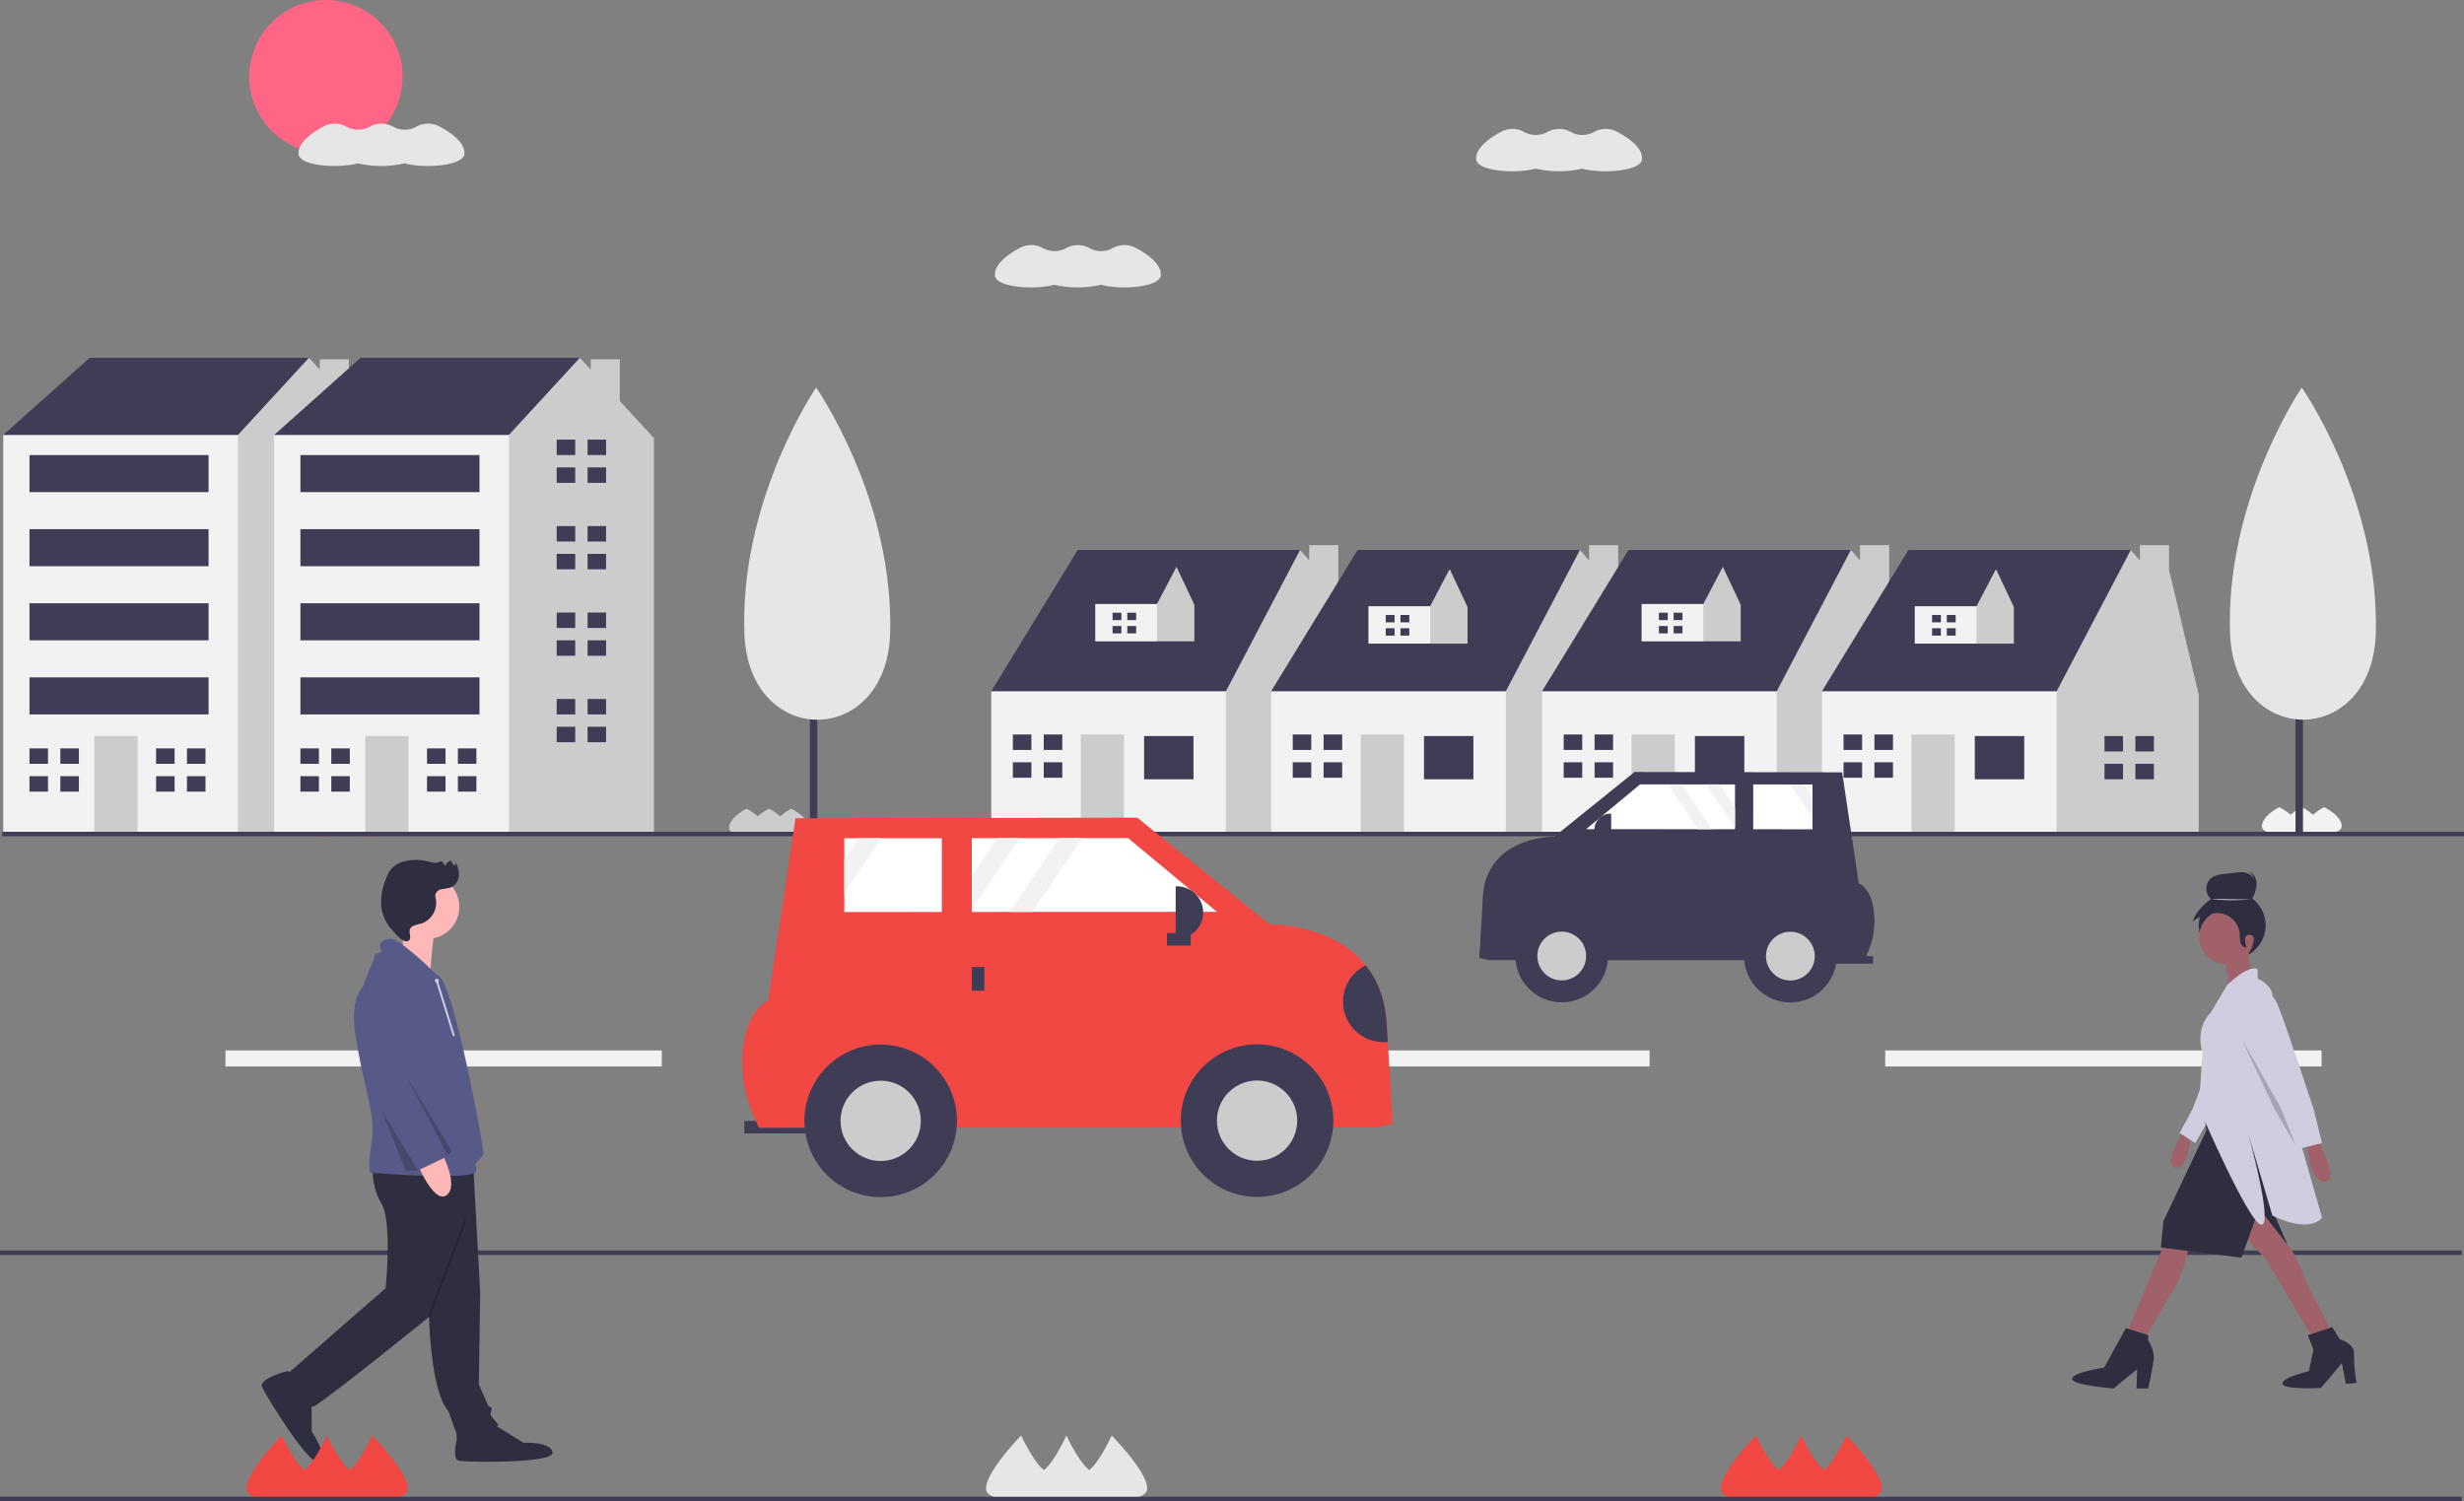 <svg id="f62fb22a-6085-4612-8ae6-3595732df09a" data-name="Layer 1" xmlns="http://www.w3.org/2000/svg" width="920.418" height="560.803" viewBox="0 0 920.418 560.803"><rect x="0" y="0" width="920.418" height="560.803" fill="#808080" stroke="none"/><title>town</title><rect x="84.209" y="392.402" width="163" height="6" fill="#f2f2f2"/><rect x="453.209" y="392.402" width="163" height="6" fill="#f2f2f2"/><rect x="704.209" y="392.402" width="163" height="6" fill="#f2f2f2"/><path d="M1007.956,471.117a19.8,19.8,0,0,0-4.148,2.867,19.742,19.742,0,0,0-4.216-2.867,19.8,19.8,0,0,0-4.148,2.867,19.742,19.742,0,0,0-4.216-2.867s-6.502,3.198-6.484,7.105q.001.147.013.292c.222,2.558,6.944,3.21,10.636,2.004a15.247,15.247,0,0,0,8.364,0c3.677,1.225,10.536.523,10.736-2.064q.011-.145.011-.292C1014.486,474.254,1007.956,471.117,1007.956,471.117Z" transform="translate(-139.791 -169.598)" fill="#f2f2f2"/><polygon points="6.972 167.108 1.204 162.494 33.501 133.658 115.397 133.658 115.397 159.034 62.338 194.791 6.972 167.108" fill="#3f3d56"/><polygon points="130.329 149.833 130.329 134.234 119.456 134.234 119.456 138.054 115.397 133.658 88.868 162.494 78.487 169.415 62.39 287.016 86.665 311.291 143.081 311.291 143.081 163.648 130.329 149.833" fill="#ccc"/><rect x="1.204" y="162.494" width="87.663" height="148.797" fill="#f2f2f2"/><rect x="35.232" y="274.957" width="16.149" height="36.334" fill="#ccc"/><polygon points="17.93 285.338 17.93 279.571 11.009 279.571 11.009 285.338 17.353 285.338 17.93 285.338" fill="#3f3d56"/><polygon points="17.353 289.952 11.009 289.952 11.009 295.72 17.93 295.72 17.93 289.952 17.353 289.952" fill="#3f3d56"/><rect x="22.543" y="279.571" width="6.921" height="5.767" fill="#3f3d56"/><rect x="22.543" y="289.952" width="6.921" height="5.767" fill="#3f3d56"/><polygon points="65.222 285.338 65.222 279.571 58.301 279.571 58.301 285.338 64.645 285.338 65.222 285.338" fill="#3f3d56"/><polygon points="64.645 289.952 58.301 289.952 58.301 295.72 65.222 295.72 65.222 289.952 64.645 289.952" fill="#3f3d56"/><rect x="69.836" y="279.571" width="6.921" height="5.767" fill="#3f3d56"/><rect x="69.836" y="289.952" width="6.921" height="5.767" fill="#3f3d56"/><polygon points="113.667 169.992 113.667 164.224 106.746 164.224 106.746 169.992 113.091 169.992 113.667 169.992" fill="#3f3d56"/><polygon points="113.091 174.606 106.746 174.606 106.746 180.373 113.667 180.373 113.667 174.606 113.091 174.606" fill="#3f3d56"/><rect x="118.281" y="164.224" width="6.921" height="5.767" fill="#3f3d56"/><rect x="118.281" y="174.606" width="6.921" height="5.767" fill="#3f3d56"/><polygon points="113.667 202.289 113.667 196.522 106.746 196.522 106.746 202.289 113.091 202.289 113.667 202.289" fill="#3f3d56"/><polygon points="113.091 206.903 106.746 206.903 106.746 212.67 113.667 212.67 113.667 206.903 113.091 206.903" fill="#3f3d56"/><rect x="118.281" y="196.522" width="6.921" height="5.767" fill="#3f3d56"/><rect x="118.281" y="206.903" width="6.921" height="5.767" fill="#3f3d56"/><polygon points="113.667 234.586 113.667 228.819 106.746 228.819 106.746 234.586 113.091 234.586 113.667 234.586" fill="#3f3d56"/><polygon points="113.091 239.2 106.746 239.2 106.746 244.967 113.667 244.967 113.667 239.2 113.091 239.2" fill="#3f3d56"/><rect x="118.281" y="228.819" width="6.921" height="5.767" fill="#3f3d56"/><rect x="118.281" y="239.2" width="6.921" height="5.767" fill="#3f3d56"/><polygon points="113.667 266.883 113.667 261.116 106.746 261.116 106.746 266.883 113.091 266.883 113.667 266.883" fill="#3f3d56"/><polygon points="113.091 271.497 106.746 271.497 106.746 277.264 113.667 277.264 113.667 271.497 113.091 271.497" fill="#3f3d56"/><rect x="118.281" y="261.116" width="6.921" height="5.767" fill="#3f3d56"/><rect x="118.281" y="271.497" width="6.921" height="5.767" fill="#3f3d56"/><rect x="11.009" y="169.992" width="66.901" height="13.842" fill="#3f3d56"/><rect x="11.009" y="197.675" width="66.901" height="13.842" fill="#3f3d56"/><rect x="11.009" y="225.358" width="66.901" height="13.842" fill="#3f3d56"/><rect x="11.009" y="253.041" width="66.901" height="13.842" fill="#3f3d56"/><path d="M277.995,471.953a19.8,19.8,0,0,0-4.148,2.867,19.742,19.742,0,0,0-4.216-2.867,19.8,19.8,0,0,0-4.148,2.867,19.742,19.742,0,0,0-4.216-2.867s-6.502,3.198-6.484,7.105q.001.147.013.292c.222,2.558,6.944,3.21,10.636,2.004a15.247,15.247,0,0,0,8.364,0c3.677,1.225,10.536.523,10.736-2.064q.011-.145.011-.292C284.526,475.091,277.995,471.953,277.995,471.953Z" transform="translate(-139.791 -169.598)" fill="#f14843"/><polygon points="108.177 167.108 102.409 162.494 134.706 133.658 216.602 133.658 216.602 159.034 163.543 194.791 108.177 167.108" fill="#3f3d56"/><polygon points="231.534 149.833 231.534 134.234 220.661 134.234 220.661 138.054 216.602 133.658 190.073 162.494 179.692 169.415 163.595 287.016 187.87 311.291 244.286 311.291 244.286 163.648 231.534 149.833" fill="#ccc"/><rect x="102.409" y="162.494" width="87.663" height="148.797" fill="#f2f2f2"/><rect x="136.437" y="274.957" width="16.149" height="36.334" fill="#ccc"/><polygon points="119.135 285.338 119.135 279.571 112.214 279.571 112.214 285.338 118.558 285.338 119.135 285.338" fill="#3f3d56"/><polygon points="118.558 289.952 112.214 289.952 112.214 295.72 119.135 295.72 119.135 289.952 118.558 289.952" fill="#3f3d56"/><rect x="123.748" y="279.571" width="6.921" height="5.767" fill="#3f3d56"/><rect x="123.748" y="289.952" width="6.921" height="5.767" fill="#3f3d56"/><polygon points="166.427 285.338 166.427 279.571 159.506 279.571 159.506 285.338 165.85 285.338 166.427 285.338" fill="#3f3d56"/><polygon points="165.85 289.952 159.506 289.952 159.506 295.72 166.427 295.72 166.427 289.952 165.85 289.952" fill="#3f3d56"/><rect x="171.041" y="279.571" width="6.921" height="5.767" fill="#3f3d56"/><rect x="171.041" y="289.952" width="6.921" height="5.767" fill="#3f3d56"/><polygon points="214.872 169.992 214.872 164.224 207.951 164.224 207.951 169.992 214.296 169.992 214.872 169.992" fill="#3f3d56"/><polygon points="214.296 174.606 207.951 174.606 207.951 180.373 214.872 180.373 214.872 174.606 214.296 174.606" fill="#3f3d56"/><rect x="219.486" y="164.224" width="6.921" height="5.767" fill="#3f3d56"/><rect x="219.486" y="174.606" width="6.921" height="5.767" fill="#3f3d56"/><polygon points="214.872 202.289 214.872 196.522 207.951 196.522 207.951 202.289 214.296 202.289 214.872 202.289" fill="#3f3d56"/><polygon points="214.296 206.903 207.951 206.903 207.951 212.67 214.872 212.67 214.872 206.903 214.296 206.903" fill="#3f3d56"/><rect x="219.486" y="196.522" width="6.921" height="5.767" fill="#3f3d56"/><rect x="219.486" y="206.903" width="6.921" height="5.767" fill="#3f3d56"/><polygon points="214.872 234.586 214.872 228.819 207.951 228.819 207.951 234.586 214.296 234.586 214.872 234.586" fill="#3f3d56"/><polygon points="214.296 239.2 207.951 239.2 207.951 244.967 214.872 244.967 214.872 239.2 214.296 239.2" fill="#3f3d56"/><rect x="219.486" y="228.819" width="6.921" height="5.767" fill="#3f3d56"/><rect x="219.486" y="239.2" width="6.921" height="5.767" fill="#3f3d56"/><polygon points="214.872 266.883 214.872 261.116 207.951 261.116 207.951 266.883 214.296 266.883 214.872 266.883" fill="#3f3d56"/><polygon points="214.296 271.497 207.951 271.497 207.951 277.264 214.872 277.264 214.872 271.497 214.296 271.497" fill="#3f3d56"/><rect x="219.486" y="261.116" width="6.921" height="5.767" fill="#3f3d56"/><rect x="219.486" y="271.497" width="6.921" height="5.767" fill="#3f3d56"/><rect x="112.214" y="169.992" width="66.901" height="13.842" fill="#3f3d56"/><rect x="112.214" y="197.675" width="66.901" height="13.842" fill="#3f3d56"/><rect x="112.214" y="225.358" width="66.901" height="13.842" fill="#3f3d56"/><rect x="112.214" y="253.041" width="66.901" height="13.842" fill="#3f3d56"/><circle cx="121.748" cy="28.641" r="28.641" fill="#ff6584"/><rect x="302.512" y="200.449" width="2.793" height="110.319" fill="#3f3d56"/><path d="M472.35,402.154q.008,1.82-.034,3.623c-1.001,43.427-53.066,43.667-54.468.251q-.058-1.802-.067-3.623c-.224-48.543,26.879-88.02,26.879-88.02S472.126,353.611,472.35,402.154Z" transform="translate(-139.791 -169.598)" fill="#e6e6e6"/><path d="M435.382,471.709a19.8,19.8,0,0,0-4.148,2.867,19.742,19.742,0,0,0-4.216-2.867,19.8,19.8,0,0,0-4.148,2.867,19.742,19.742,0,0,0-4.216-2.867s-6.502,3.198-6.484,7.105q.001.147.013.292c.222,2.558,6.944,3.21,10.636,2.004a15.247,15.247,0,0,0,8.364,0c3.677,1.225,10.536.523,10.736-2.064q.011-.145.011-.292C441.913,474.846,435.382,471.709,435.382,471.709Z" transform="translate(-139.791 -169.598)" fill="#ccc"/><polygon points="373.739 263.999 370.279 258.232 402.576 205.457 485.625 205.457 485.625 213.531 455.635 270.92 421.031 277.841 373.739 263.999" fill="#3f3d56"/><polygon points="499.921 246.794 499.921 203.655 489.048 203.655 489.048 209.346 485.625 205.457 457.942 258.232 453.328 262.846 447.561 285.915 457.942 311.291 511.001 311.291 511.001 259.385 499.921 246.794" fill="#ccc"/><rect x="370.279" y="258.232" width="87.663" height="53.059" fill="#f2f2f2"/><rect x="427.375" y="274.957" width="18.455" height="16.149" fill="#3f3d56"/><rect x="403.729" y="274.381" width="16.149" height="36.911" fill="#ccc"/><polygon points="385.274 280.148 385.274 274.381 378.353 274.381 378.353 280.148 384.697 280.148 385.274 280.148" fill="#3f3d56"/><polygon points="384.697 284.762 378.353 284.762 378.353 290.529 385.274 290.529 385.274 284.762 384.697 284.762" fill="#3f3d56"/><rect x="389.888" y="274.381" width="6.921" height="5.767" fill="#3f3d56"/><rect x="389.888" y="284.762" width="6.921" height="5.767" fill="#3f3d56"/><polygon points="482.742 281.561 482.742 275.794 475.821 275.794 475.821 281.561 482.165 281.561 482.742 281.561" fill="#3f3d56"/><polygon points="482.165 286.175 475.821 286.175 475.821 291.942 482.742 291.942 482.742 286.175 482.165 286.175" fill="#3f3d56"/><rect x="487.355" y="275.794" width="6.921" height="5.767" fill="#3f3d56"/><rect x="487.355" y="286.175" width="6.921" height="5.767" fill="#3f3d56"/><polygon points="410.036 227.148 409.125 225.631 417.623 211.745 439.474 211.745 439.474 213.869 431.584 228.969 422.479 230.79 410.036 227.148" fill="#3f3d56"/><polygon points="439.474 211.745 432.191 225.631 430.977 226.845 429.459 232.915 432.191 239.591 446.151 239.591 446.151 225.934 439.474 211.745" fill="#ccc"/><rect x="409.125" y="225.631" width="23.065" height="13.961" fill="#f2f2f2"/><polygon points="418.897 231.647 418.897 228.893 415.593 228.893 415.593 231.647 418.622 231.647 418.897 231.647" fill="#3f3d56"/><polygon points="418.622 233.85 415.593 233.85 415.593 236.603 418.897 236.603 418.897 233.85 418.622 233.85" fill="#3f3d56"/><rect x="421.1" y="228.893" width="3.304" height="2.754" fill="#3f3d56"/><rect x="421.1" y="233.85" width="3.304" height="2.754" fill="#3f3d56"/><polygon points="478.29 263.999 474.829 258.232 507.126 205.457 590.176 205.457 590.176 213.531 560.186 270.92 525.582 277.841 478.29 263.999" fill="#3f3d56"/><polygon points="604.472 246.794 604.472 203.655 593.599 203.655 593.599 209.346 590.176 205.457 562.493 258.232 557.879 262.846 552.111 285.915 562.493 311.291 615.552 311.291 615.552 259.385 604.472 246.794" fill="#ccc"/><rect x="474.829" y="258.232" width="87.663" height="53.059" fill="#f2f2f2"/><rect x="531.926" y="274.957" width="18.455" height="16.149" fill="#3f3d56"/><rect x="508.28" y="274.38" width="16.149" height="36.911" fill="#ccc"/><polygon points="489.824 280.148 489.824 274.38 482.903 274.38 482.903 280.148 489.248 280.148 489.824 280.148" fill="#3f3d56"/><polygon points="489.248 284.762 482.903 284.762 482.903 290.529 489.824 290.529 489.824 284.762 489.248 284.762" fill="#3f3d56"/><rect x="494.438" y="274.38" width="6.921" height="5.767" fill="#3f3d56"/><rect x="494.438" y="284.762" width="6.921" height="5.767" fill="#3f3d56"/><polygon points="587.292 280.725 587.292 274.957 580.371 274.957 580.371 280.725 586.715 280.725 587.292 280.725" fill="#3f3d56"/><polygon points="586.715 285.338 580.371 285.338 580.371 291.106 587.292 291.106 587.292 285.338 586.715 285.338" fill="#3f3d56"/><rect x="591.906" y="274.957" width="6.921" height="5.767" fill="#3f3d56"/><rect x="591.906" y="285.338" width="6.921" height="5.767" fill="#3f3d56"/><polygon points="579.495 263.999 576.034 258.232 608.331 205.457 691.381 205.457 691.381 213.531 661.391 270.92 626.787 277.841 579.495 263.999" fill="#3f3d56"/><polygon points="705.677 246.794 705.677 203.655 694.804 203.655 694.804 209.346 691.381 205.457 663.698 258.232 659.084 262.846 653.316 285.915 663.698 311.291 716.757 311.291 716.757 259.385 705.677 246.794" fill="#ccc"/><rect x="576.034" y="258.232" width="87.663" height="53.059" fill="#f2f2f2"/><rect x="633.131" y="274.957" width="18.455" height="16.149" fill="#3f3d56"/><rect x="609.485" y="274.38" width="16.149" height="36.911" fill="#ccc"/><polygon points="591.029 280.148 591.029 274.38 584.109 274.38 584.109 280.148 590.453 280.148 591.029 280.148" fill="#3f3d56"/><polygon points="590.453 284.762 584.109 284.762 584.109 290.529 591.029 290.529 591.029 284.762 590.453 284.762" fill="#3f3d56"/><rect x="595.643" y="274.38" width="6.921" height="5.767" fill="#3f3d56"/><rect x="595.643" y="284.762" width="6.921" height="5.767" fill="#3f3d56"/><polygon points="688.497 280.725 688.497 274.957 681.576 274.957 681.576 280.725 687.921 280.725 688.497 280.725" fill="#3f3d56"/><polygon points="687.921 285.338 681.576 285.338 681.576 291.106 688.497 291.106 688.497 285.338 687.921 285.338" fill="#3f3d56"/><rect x="693.111" y="274.957" width="6.921" height="5.767" fill="#3f3d56"/><rect x="693.111" y="285.338" width="6.921" height="5.767" fill="#3f3d56"/><polygon points="512.077 227.985 511.167 226.467 519.664 212.581 541.516 212.581 541.516 214.706 533.625 229.806 524.52 231.626 512.077 227.985" fill="#3f3d56"/><polygon points="541.516 212.581 534.232 226.467 533.018 227.681 531.501 233.751 534.232 240.428 548.193 240.428 548.193 226.771 541.516 212.581" fill="#ccc"/><rect x="511.167" y="226.467" width="23.065" height="13.961" fill="#f2f2f2"/><polygon points="520.939 232.483 520.939 229.729 517.634 229.729 517.634 232.483 520.663 232.483 520.939 232.483" fill="#3f3d56"/><polygon points="520.663 234.686 517.634 234.686 517.634 237.44 520.939 237.44 520.939 234.686 520.663 234.686" fill="#3f3d56"/><rect x="523.142" y="229.729" width="3.304" height="2.754" fill="#3f3d56"/><rect x="523.142" y="234.686" width="3.304" height="2.754" fill="#3f3d56"/><polygon points="614.119 227.148 613.208 225.631 621.706 211.745 643.557 211.745 643.557 213.869 635.666 228.969 626.562 230.79 614.119 227.148" fill="#3f3d56"/><polygon points="643.557 211.745 636.273 225.631 635.059 226.845 633.542 232.915 636.273 239.591 650.234 239.591 650.234 225.934 643.557 211.745" fill="#ccc"/><rect x="613.208" y="225.631" width="23.065" height="13.961" fill="#f2f2f2"/><polygon points="622.98 231.647 622.98 228.893 619.676 228.893 619.676 231.647 622.705 231.647 622.98 231.647" fill="#3f3d56"/><polygon points="622.705 233.85 619.676 233.85 619.676 236.603 622.98 236.603 622.98 233.85 622.705 233.85" fill="#3f3d56"/><rect x="625.183" y="228.893" width="3.304" height="2.754" fill="#3f3d56"/><rect x="625.183" y="233.85" width="3.304" height="2.754" fill="#3f3d56"/><polygon points="684.045 263.999 680.585 258.232 712.882 205.457 795.932 205.457 795.932 213.531 765.941 270.92 731.337 277.841 684.045 263.999" fill="#3f3d56"/><polygon points="810.228 212.859 810.228 203.655 799.354 203.655 799.354 209.346 795.932 205.457 768.248 258.232 763.634 262.846 757.867 285.915 768.248 311.291 821.308 311.291 821.308 259.385 810.228 212.859" fill="#ccc"/><rect x="680.585" y="258.232" width="87.663" height="53.059" fill="#f2f2f2"/><rect x="737.682" y="274.957" width="18.455" height="16.149" fill="#3f3d56"/><rect x="714.035" y="274.38" width="16.149" height="36.911" fill="#ccc"/><polygon points="695.58 280.148 695.58 274.38 688.659 274.38 688.659 280.148 695.003 280.148 695.58 280.148" fill="#3f3d56"/><polygon points="695.003 284.762 688.659 284.762 688.659 290.529 695.58 290.529 695.58 284.762 695.003 284.762" fill="#3f3d56"/><rect x="700.194" y="274.38" width="6.921" height="5.767" fill="#3f3d56"/><rect x="700.194" y="284.762" width="6.921" height="5.767" fill="#3f3d56"/><polygon points="793.048 280.725 793.048 274.957 786.127 274.957 786.127 280.725 792.471 280.725 793.048 280.725" fill="#3f3d56"/><polygon points="792.471 285.338 786.127 285.338 786.127 291.106 793.048 291.106 793.048 285.338 792.471 285.338" fill="#3f3d56"/><rect x="797.662" y="274.957" width="6.921" height="5.767" fill="#3f3d56"/><rect x="797.662" y="285.338" width="6.921" height="5.767" fill="#3f3d56"/><polygon points="716.16 227.985 715.25 226.467 723.747 212.581 745.599 212.581 745.599 214.706 737.708 229.806 728.603 231.626 716.16 227.985" fill="#3f3d56"/><polygon points="745.599 212.581 738.315 226.467 737.101 227.681 735.583 233.751 738.315 240.428 752.275 240.428 752.275 226.771 745.599 212.581" fill="#ccc"/><rect x="715.25" y="226.467" width="23.065" height="13.961" fill="#f2f2f2"/><polygon points="725.021 232.483 725.021 229.729 721.717 229.729 721.717 232.483 724.746 232.483 725.021 232.483" fill="#3f3d56"/><polygon points="724.746 234.686 721.717 234.686 721.717 237.44 725.021 237.44 725.021 234.686 724.746 234.686" fill="#3f3d56"/><rect x="727.224" y="229.729" width="3.304" height="2.754" fill="#3f3d56"/><rect x="727.224" y="234.686" width="3.304" height="2.754" fill="#3f3d56"/><rect x="0.836" y="310.718" width="919.582" height="1.673" fill="#3f3d56"/><rect y="467.126" width="919.582" height="1.673" fill="#3f3d56"/><rect x="857.478" y="200.433" width="2.792" height="110.286" fill="#3f3d56"/><path d="M1027.308,402.127q.008,1.82-.034,3.622c-1.001,43.414-53.05,43.654-54.451.251q-.058-1.802-.067-3.622c-.224-48.528,26.871-87.994,26.871-87.994S1027.084,353.599,1027.308,402.127Z" transform="translate(-139.791 -169.598)" fill="#e6e6e6"/><rect x="278.059" y="418.723" width="29.428" height="4.671" fill="#3f3d56"/><path d="M660.046,589.368l-6.072,1.405-230.753.123-2.075-4.834a48.798,48.798,0,0,1-3.588-26.386c.994-6.677,3.484-13.311,9.141-16.193l10.24-68.204,127.664-.228,49.393,39.838s23.299-.419,35.957,15.339c4.006,4.991,6.948,11.604,7.737,20.371l.5,8.198Z" transform="translate(-139.791 -169.598)" fill="#f14843"/><circle cx="469.573" cy="418.629" r="28.494" fill="#3f3d56"/><circle cx="469.573" cy="418.629" r="14.997" fill="#ccc"/><circle cx="328.973" cy="418.704" r="28.494" fill="#3f3d56"/><circle cx="328.973" cy="418.704" r="14.997" fill="#ccc"/><polygon points="454.581 340.633 385.653 340.663 377.239 340.663 363.032 340.673 363.032 339.637 363.022 327.145 363.012 313.118 372.463 313.118 380.877 313.108 395.782 313.098 404.196 313.098 421.403 313.088 454.581 340.633" fill="#fff"/><polygon points="351.817 340.683 315.389 340.703 315.379 333.555 315.379 321.064 315.369 313.148 320.703 313.148 329.117 313.138 351.807 313.128 351.817 340.683" fill="#fff"/><rect x="363.043" y="361.23" width="4.671" height="8.875" fill="#3f3d56"/><rect x="577.798" y="516.074" width="4.671" height="8.875" transform="translate(960.544 -229.498) rotate(89.969)" fill="#3f3d56"/><path d="M439.169,331.106h.514a9.763,9.763,0,0,1,9.763,9.763v0a9.763,9.763,0,0,1-9.763,9.763h-.514a0,0,0,0,1,0,0V331.106A0,0,0,0,1,439.169,331.106Z" fill="#3f3d56"/><path d="M658.189,558.797a15.09,15.09,0,0,1-8.236-28.569c4.006,4.991,6.948,11.604,7.737,20.371Z" transform="translate(-139.791 -169.598)" fill="#3f3d56"/><polygon points="380.877 313.108 363.032 339.637 363.022 327.145 372.463 313.118 380.877 313.108" fill="#f2f2f2"/><polygon points="329.117 313.138 315.379 333.555 315.379 321.064 320.703 313.148 329.117 313.138" fill="#f2f2f2"/><polygon points="404.196 313.098 385.653 340.663 377.239 340.663 395.782 313.098 404.196 313.098" fill="#f2f2f2"/><rect x="821.627" y="526.785" width="17.876" height="2.837" transform="translate(1521.057 887.252) rotate(-179.969)" fill="#3f3d56"/><path d="M692.383,527.42l3.688.853,140.168.075,1.26-2.937a29.642,29.642,0,0,0,2.179-16.028c-.604-4.056-2.116-8.086-5.552-9.836L827.907,458.118l-77.548-.139-30.003,24.199s-14.153-.254-21.842,9.318a22.468,22.468,0,0,0-4.7,12.374l-.303,4.98Z" transform="translate(-139.791 -169.598)" fill="#3f3d56"/><circle cx="583.379" cy="357.129" r="17.308" fill="#3f3d56"/><circle cx="583.379" cy="357.129" r="9.11" fill="#ccc"/><circle cx="668.785" cy="357.175" r="17.308" fill="#3f3d56"/><circle cx="668.785" cy="357.175" r="9.11" fill="#ccc"/><polygon points="592.486 309.751 634.355 309.77 639.466 309.77 648.096 309.776 648.096 309.146 648.102 301.558 648.108 293.037 642.367 293.037 637.256 293.031 628.203 293.025 623.091 293.025 612.639 293.019 592.486 309.751" fill="#fff"/><polygon points="654.908 309.782 677.036 309.794 677.042 305.452 677.042 297.864 677.048 293.056 673.808 293.056 668.697 293.05 654.915 293.044 654.908 309.782" fill="#fff"/><rect x="785.043" y="491.861" width="2.837" height="5.391" transform="translate(1432.867 819.935) rotate(-179.969)" fill="#3f3d56"/><rect x="739.507" y="482.899" width="2.837" height="5.391" transform="translate(1087.125 -424.67) rotate(90.031)" fill="#3f3d56"/><path d="M735.396,473.562h.312a5.93,5.93,0,0,1,5.93,5.93v0a5.93,5.93,0,0,1-5.93,5.93h-.312a0,0,0,0,1,0,0V473.562a0,0,0,0,1,0,0Z" transform="translate(1336.987 789.781) rotate(-179.969)" fill="#3f3d56"/><path d="M693.511,508.85a9.166,9.166,0,0,0,5.003-17.354,22.468,22.468,0,0,0-4.7,12.374Z" transform="translate(-139.791 -169.598)" fill="#3f3d56"/><polygon points="637.256 293.031 648.096 309.146 648.102 301.558 642.367 293.037 637.256 293.031" fill="#f2f2f2"/><polygon points="668.697 293.05 677.042 305.452 677.042 297.864 673.808 293.056 668.697 293.05" fill="#f2f2f2"/><polygon points="623.091 293.025 634.355 309.77 639.466 309.77 628.203 293.025 623.091 293.025" fill="#f2f2f2"/><path d="M299.932,656.557s0,31.718,7.28,40.038c0,0,1.56,4.16,2.08,5.72a21.861,21.861,0,0,0,1.04,2.6v2.08s14.039-1.56,15.599-5.2l-2.6-3.12s-.52-.52,0-2.08a1.068,1.068,0,0,0-1.04-1.56l-3.64-8.32.52-34.318-2.6-47.318-22.359-1.04Z" transform="translate(-139.791 -169.598)" fill="#2f2e41"/><path d="M311.371,703.875s-3.64,10.919,0,11.439,35.358,1.04,34.838-3.12S335.29,708.554,335.29,708.554l-10.919-6.76Z" transform="translate(-139.791 -169.598)" fill="#2f2e41"/><path d="M279.133,605.08a23.594,23.594,0,0,0,3.12,14.039c4.16,7.28,1.56,31.718,1.56,31.718l-36.918,32.238s7.28,12.479,9.88,11.959,43.678-33.798,43.678-33.798l16.119-54.077Z" transform="translate(-139.791 -169.598)" fill="#2f2e41"/><path d="M247.402,681.698s-11.171,2.771-9.662,6.124,18.051,30.421,21.286,27.755-2.771-11.171-2.771-11.171l-.136-12.842Z" transform="translate(-139.791 -169.598)" fill="#2f2e41"/><circle cx="159.621" cy="338.766" r="11.959" fill="#ffb8b8"/><path d="M290.002,512.584l.529,15.39,10.063,3.976s.987-15.758,2.38-16.631S290.002,512.584,290.002,512.584Z" transform="translate(-139.791 -169.598)" fill="#ffb8b8"/><path d="M303.052,533.843s-14.039-14.039-17.679-13.519-3.64,2.08-3.64,3.12,1.04,1.56,0,2.08-2.08,0-2.08,1.56-9.36,17.159-6.24,34.318,6.76,25.479,5.2,34.838-.52,11.439-.52,11.439,38.998,3.12,39.518-.52-1.56-1.56,1.04-4.16,1.56-2.6,1.56-4.16S308.771,533.843,303.052,533.843Z" transform="translate(-139.791 -169.598)" fill="#575a89"/><path d="M295.772,604.56s6.24,15.079,10.919,11.439-2.08-16.119-2.08-16.119Z" transform="translate(-139.791 -169.598)" fill="#ffb8b8"/><path d="M280.693,534.883s-12.217,1.399-7.668,23.838S295.252,607.159,295.252,607.159l11.959-5.72-15.599-30.678,3.64-19.239S297.332,533.323,280.693,534.883Z" transform="translate(-139.791 -169.598)" fill="#575a89"/><polygon points="151.561 401.423 168.72 430.021 167.161 431.581 151.561 401.423" opacity="0.2"/><polygon points="142.479 414.75 156.241 437.301 151.561 437.301 142.479 414.75" opacity="0.2"/><path d="M293.999,515.551a17.215,17.215,0,0,1,3.141-.936,8.217,8.217,0,0,0,5.459-9.212,4.7,4.7,0,0,1-.197-1.518,2.899,2.899,0,0,1,2.417-2.129,23.792,23.792,0,0,0,3.366-.641,5.098,5.098,0,0,0,2.974-4.088,8.444,8.444,0,0,0-1.128-5.089l-.403,1.158a4.297,4.297,0,0,1-1.315-1.967,2.71,2.71,0,0,0-2.065,1.66c-.646.381-.739-1.184-1.453-1.415a1.282,1.282,0,0,0-.891.22c-1.438.671-3.109.097-4.652-.275a17.513,17.513,0,0,0-8.13-.01,9.731,9.731,0,0,0-4.805,2.472,11.529,11.529,0,0,0-2.248,3.862,22.25,22.25,0,0,0-1.814,10.806,15.295,15.295,0,0,0,3.605,8.104c1.029,1.186,4.387,5.322,6.228,4.617C294.401,520.285,291.273,516.992,293.999,515.551Z" transform="translate(-139.791 -169.598)" fill="#2f2e41"/><rect x="287.663" y="643.03" width="38.397" height="0.74" transform="translate(-543.442 531.234) rotate(-69.123)" opacity="0.2"/><circle cx="163.187" cy="366.36" r="0.74" fill="#d0cde1"/><line x1="163.187" y1="366.36" x2="169.474" y2="386.702" fill="#d0cde1"/><path d="M309.265,556.67a.37.37,0,0,1-.353-.261l-6.287-20.342a.37.37,0,1,1,.706-.219l6.287,20.342a.37.37,0,0,1-.353.479Z" transform="translate(-139.791 -169.598)" fill="#d0cde1"/><circle cx="833.834" cy="345.693" r="12.489" fill="#2f2e41"/><path d="M955.873,590.944l-1.893,3.787s-6.059,9.846-1.893,10.982,5.491-7.385,5.491-7.385l.757-4.544Z" transform="translate(-139.791 -169.598)" fill="#a0616a"/><polygon points="823.656 402.033 818.922 414.529 814.189 423.239 820.059 427.026 824.792 418.695 830.473 405.63 823.656 402.033" fill="#d0cde1"/><path d="M976.891,630.139l9.467,10.035,16.663,28.213,7.195-2.272L1001.695,649.263s-4.923-12.876-7.385-14.58-6.627-12.876-6.627-12.876l-4.544-3.598Z" transform="translate(-139.791 -169.598)" fill="#a0616a"/><path d="M957.388,635.63l-.757,3.219s-2.462,10.035-6.248,14.58l-9.089,15.716-6.816-2.272L947.921,635.062Z" transform="translate(-139.791 -169.598)" fill="#a0616a"/><circle cx="831.703" cy="350.057" r="10.225" fill="#a0616a"/><path d="M979.541,524.673l1.325,10.982-8.521,4.166s0-9.467-2.272-11.929Z" transform="translate(-139.791 -169.598)" fill="#a0616a"/><path d="M1006.239,595.489l.947,3.219s6.248,12.308.947,12.308-6.248-11.361-6.248-11.361l-.568-2.84Z" transform="translate(-139.791 -169.598)" fill="#a0616a"/><path d="M962.69,582.613l1.325,9.278L947.921,625.784l-.947,9.846L977.08,639.417l6.627-18.367,10.603,13.633-6.059-14.012s-1.893-9.467-1.325-11.929-.379-14.769-2.083-17.799S962.69,582.613,962.69,582.613Z" transform="translate(-139.791 -169.598)" fill="#2f2e41"/><path d="M1001.884,668.387l9.089-3.03,2.84,4.544s5.491,1.515,5.302,5.491a67.66,67.66,0,0,0,.947,10.793l-3.976.379-1.515-7.763-7.763,9.278s-13.822.757-14.39-1.515,9.846-4.734,9.846-4.734l1.704-8.142Z" transform="translate(-139.791 -169.598)" fill="#2f2e41"/><path d="M933.909,665.736l8.331,2.651v1.893s2.462,3.787,2.083,7.006-2.083,10.982-2.083,10.982h-4.355l.189-7.195-8.71,7.195s-15.526-1.136-15.526-3.598,11.929-4.166,11.929-4.166Z" transform="translate(-139.791 -169.598)" fill="#2f2e41"/><path d="M971.778,537.548s7.763-7.763,11.361-5.87V535.087s5.302,2.462,5.491,6.248,5.68,38.248,5.68,38.248l12.876,44.875s-3.976,6.248-18.556-.757l-9.089-30.863s9.657,34.84,4.923,34.272-23.29-43.739-23.29-43.739l1.325-20.449s-3.03-8.899,3.03-14.958Z" transform="translate(-139.791 -169.598)" fill="#d0cde1"/><path d="M985.033,538.685s3.219,1.136,5.491,6.059,13.633,39.573,13.633,39.573l3.03,12.308-8.521,2.083-4.166-12.686-15.526-28.781S976.512,542.093,985.033,538.685Z" transform="translate(-139.791 -169.598)" fill="#d0cde1"/><path d="M984.284,511.498a7.177,7.177,0,0,0-3.38-5.836c1.039-2.087,1.968-4.469,1.283-6.698a5.112,5.112,0,0,0-3.851-3.446,10.033,10.033,0,0,0-2.992.039l-4.666.529a10.19,10.19,0,0,0-4.373,1.178,5.066,5.066,0,0,0-.585,8.13c-3.264,2.611-5.446,4.593-6.931,8.5a14.035,14.035,0,0,1,8.816-3.156,8.403,8.403,0,0,1,8.829,7.7,15.55,15.55,0,0,0,.287,3.26,2.398,2.398,0,0,0,2.357,1.875c-.15.021-1.075-2.756-.424-4.038l.01-.021a1.22,1.22,0,0,1,.663-.569,1.91,1.91,0,0,1,2.538,1.328c.362,1.391.942,3.166,1.448,2.695.663-.617.384-6.058.563-6.901A15.835,15.835,0,0,0,984.284,511.498Z" transform="translate(-139.791 -169.598)" fill="#2f2e41"/><path d="M980.853,505.625s-10.262.669-15.17-.223" transform="translate(-139.791 -169.598)" fill="#d0cde1"/><path d="M980.271,504.252c1.039-2.087,1.968-4.469,1.283-6.698a5.06,5.06,0,0,0-1.79-2.516,5.124,5.124,0,0,1,2.737,3.084c.685,2.229-.244,4.611-1.283,6.698C980.394,504.697,982.34,505.355,980.271,504.252Z" transform="translate(-139.791 -169.598)" fill="#2f2e41"/><polygon points="837.194 387.737 851.963 413.867 857.644 428.068 849.691 414.435 837.194 387.737" opacity="0.2"/><path d="M278.819,705.849s-4.63,10.078-8.389,12.904c-3.806-2.833-8.527-12.904-8.527-12.904s-4.63,10.078-8.389,12.904c-3.806-2.833-8.527-12.904-8.527-12.904s-13.149,13.442-13.113,19.808a4.668,4.668,0,0,0,.027.475c.449,4.168,14.043,5.23,21.511,3.266a38.02,38.02,0,0,0,16.916,0c7.436,1.996,21.307.852,21.713-3.363a4.67,4.67,0,0,0,.022-.475C292.027,719.194,278.819,705.849,278.819,705.849Z" transform="translate(-139.791 -169.598)" fill="#f14843"/><path d="M555.059,705.849s-4.63,10.078-8.389,12.904c-3.806-2.833-8.527-12.904-8.527-12.904s-4.63,10.078-8.389,12.904c-3.806-2.833-8.527-12.904-8.527-12.904s-13.149,13.442-13.113,19.808a4.668,4.668,0,0,0,.027.475c.449,4.168,14.043,5.23,21.511,3.266a38.02,38.02,0,0,0,16.916,0c7.436,1.996,21.307.852,21.713-3.363a4.67,4.67,0,0,0,.022-.475C568.267,719.194,555.059,705.849,555.059,705.849Z" transform="translate(-139.791 -169.598)" fill="#e6e6e6"/><path d="M829.51,705.849s-4.63,10.078-8.389,12.904c-3.806-2.833-8.527-12.904-8.527-12.904s-4.63,10.078-8.389,12.904c-3.806-2.833-8.527-12.904-8.527-12.904s-13.149,13.442-13.113,19.808a4.671,4.671,0,0,0,.027.475c.449,4.168,14.043,5.23,21.511,3.266a38.02,38.02,0,0,0,16.916,0c7.436,1.996,21.307.852,21.713-3.363a4.67,4.67,0,0,0,.022-.475C842.719,719.194,829.51,705.849,829.51,705.849Z" transform="translate(-139.791 -169.598)" fill="#f14843"/><path d="M295.405,216.889l-.121.066a8.96,8.96,0,0,1-8.544.03q-.114-.061-.226-.121a9.003,9.003,0,0,0-8.534.029l-.113.062a8.96,8.96,0,0,1-8.544.03q-.118-.064-.234-.126a8.952,8.952,0,0,0-8.451-.015c-3.974,2.14-9.346,5.799-9.322,9.931a4.806,4.806,0,0,0,.028.489c.462,4.291,14.459,5.385,22.148,3.362a39.145,39.145,0,0,0,17.416,0c7.656,2.055,21.938.878,22.355-3.463a4.81,4.81,0,0,0,.022-.489c-.024-4.135-5.443-7.755-9.442-9.865A8.943,8.943,0,0,0,295.405,216.889Z" transform="translate(-139.791 -169.598)" fill="#e6e6e6"/><path d="M555.528,262.245l-.121.066a8.96,8.96,0,0,1-8.544.03q-.114-.061-.226-.121a9.003,9.003,0,0,0-8.534.029l-.113.062a8.96,8.96,0,0,1-8.544.03q-.118-.064-.234-.126a8.952,8.952,0,0,0-8.451-.015c-3.974,2.14-9.346,5.799-9.322,9.931a4.806,4.806,0,0,0,.028.489c.462,4.291,14.459,5.385,22.148,3.362a39.145,39.145,0,0,0,17.416,0c7.656,2.055,21.938.878,22.355-3.463a4.81,4.81,0,0,0,.022-.489c-.024-4.135-5.443-7.755-9.442-9.865A8.943,8.943,0,0,0,555.528,262.245Z" transform="translate(-139.791 -169.598)" fill="#e6e6e6"/><path d="M735.313,218.857l-.121.066a8.96,8.96,0,0,1-8.544.03q-.114-.061-.226-.121a9.003,9.003,0,0,0-8.534.029l-.113.062a8.96,8.96,0,0,1-8.544.03q-.118-.064-.234-.126a8.952,8.952,0,0,0-8.451-.015c-3.974,2.14-9.346,5.799-9.322,9.931a4.808,4.808,0,0,0,.028.489c.462,4.291,14.459,5.385,22.148,3.362a39.145,39.145,0,0,0,17.416,0c7.656,2.055,21.938.878,22.355-3.463a4.807,4.807,0,0,0,.022-.489c-.024-4.135-5.443-7.755-9.442-9.865A8.943,8.943,0,0,0,735.313,218.857Z" transform="translate(-139.791 -169.598)" fill="#e6e6e6"/><rect y="559.131" width="919.582" height="1.673" fill="#3f3d56"/></svg>
